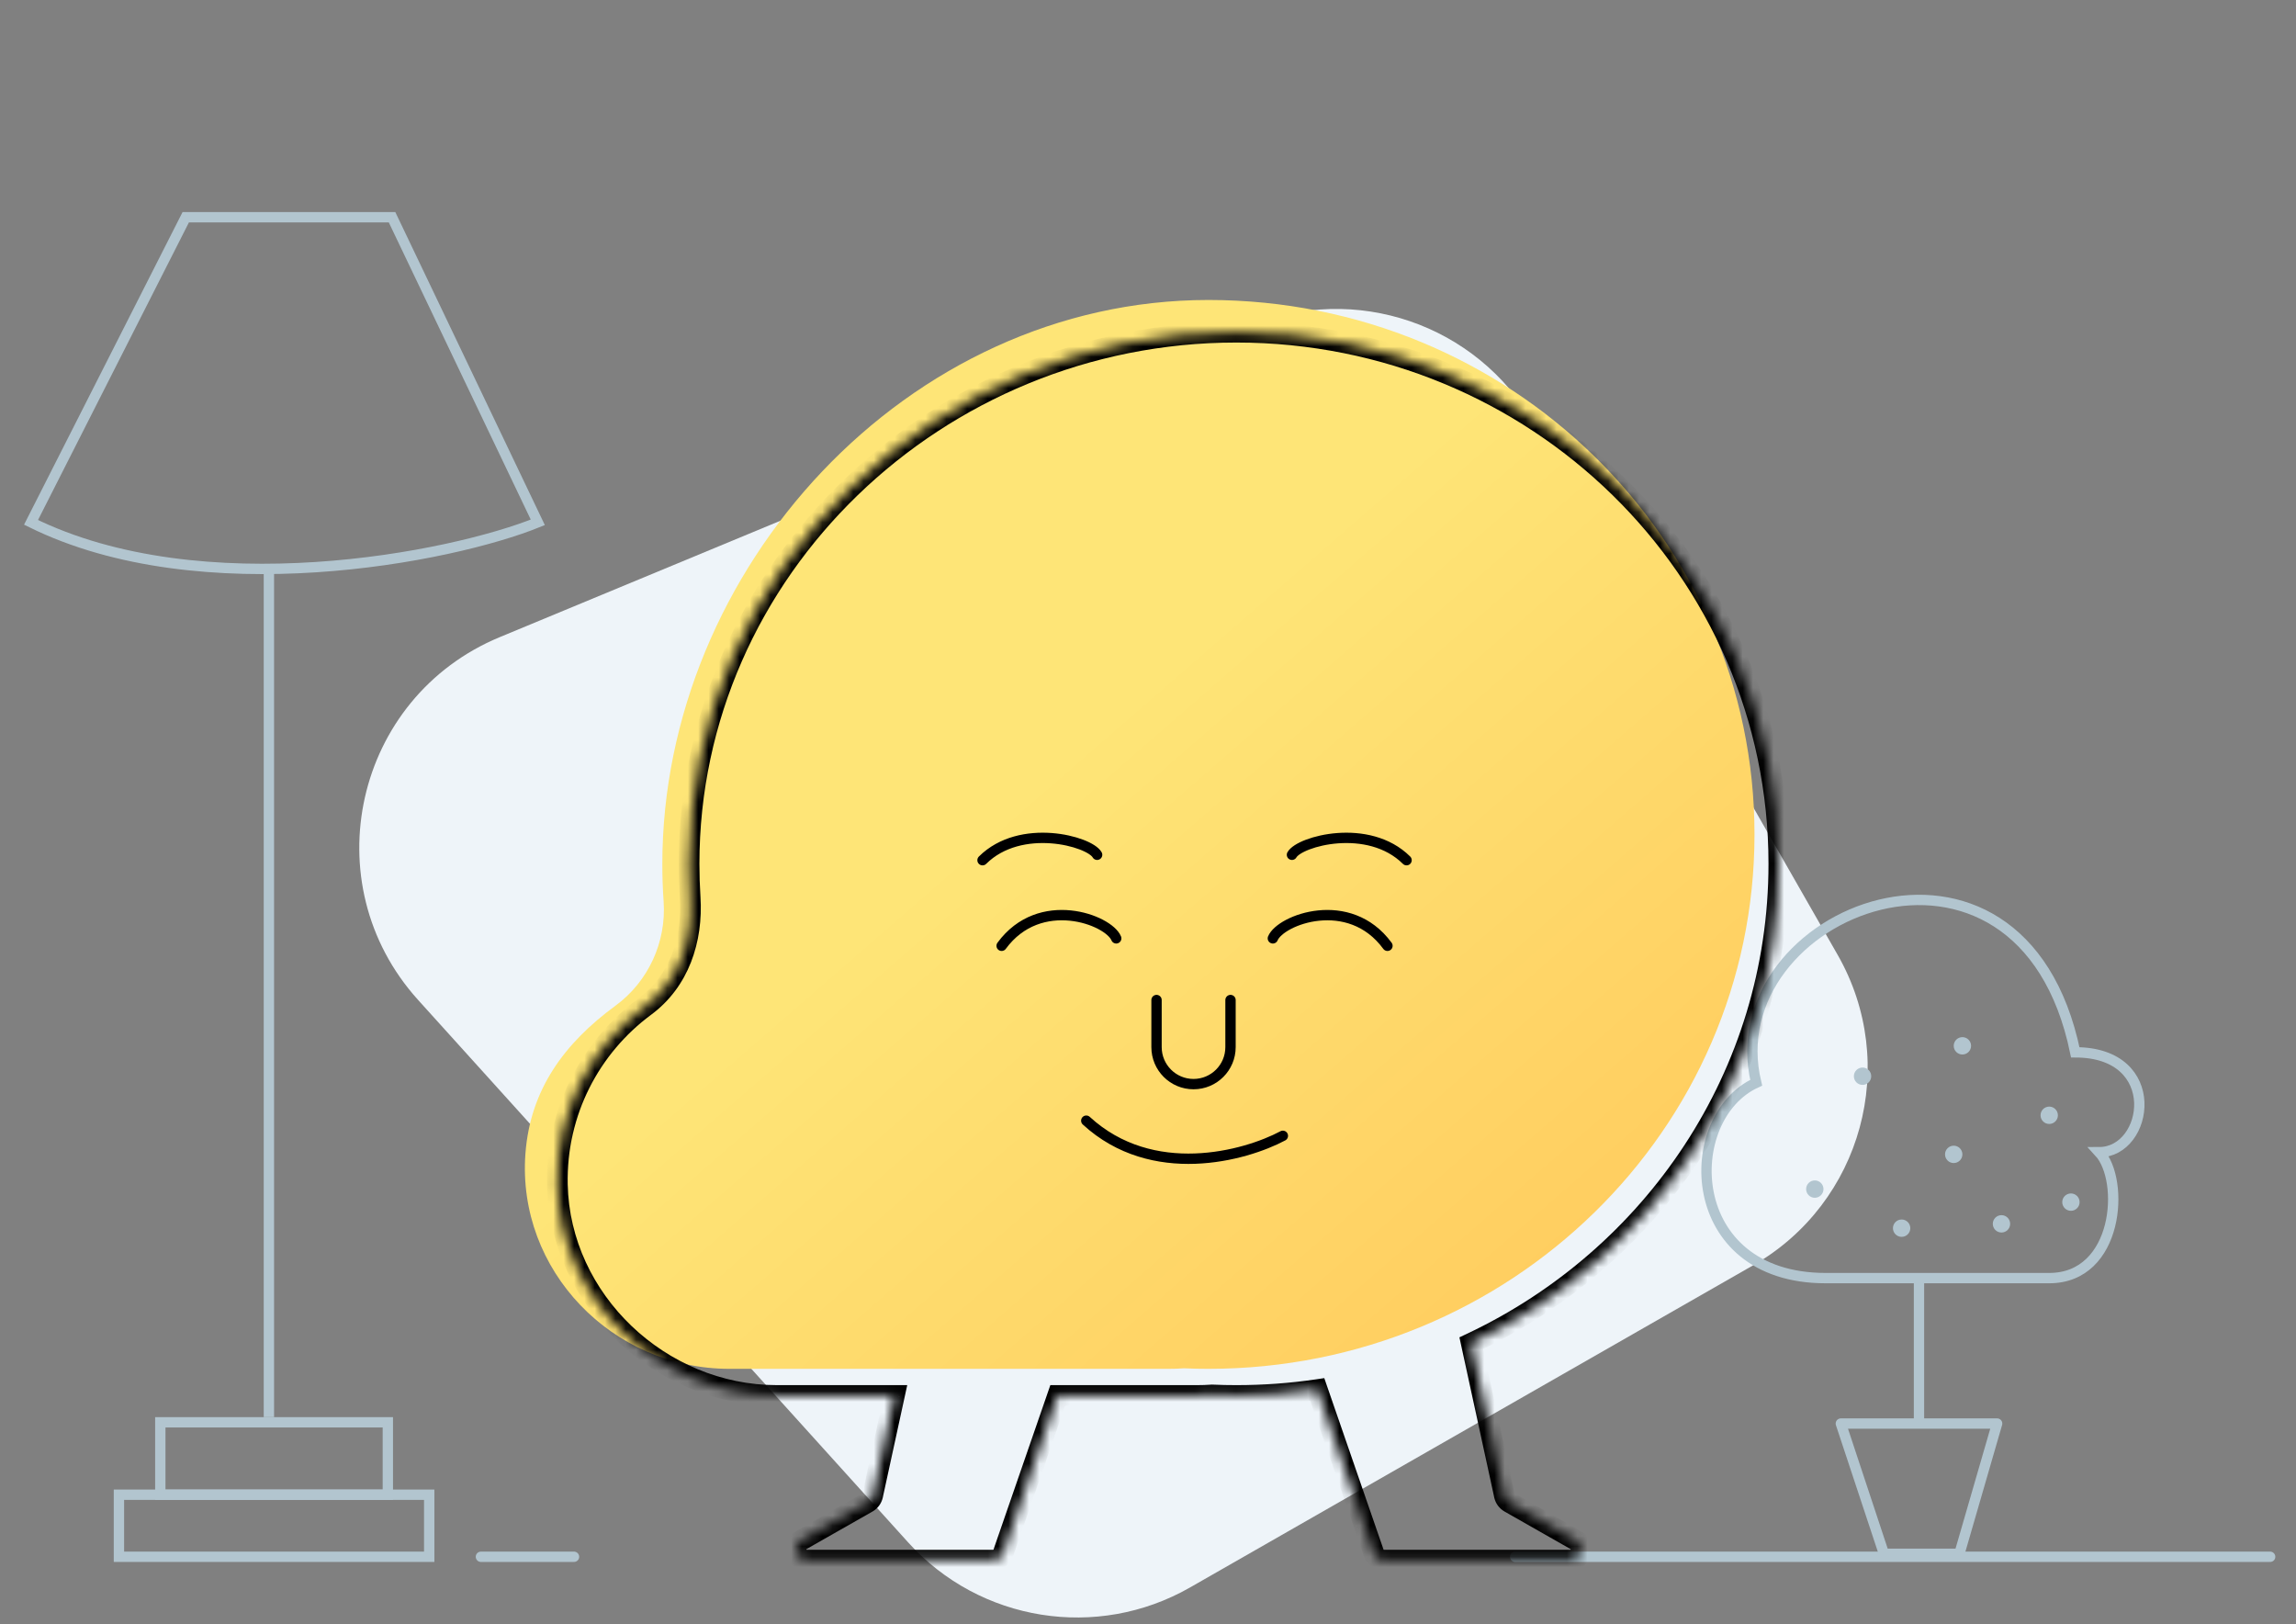 <svg width="222" height="157" viewBox="0 0 222 157" fill="none" xmlns="http://www.w3.org/2000/svg">
<rect x="0" y="0" width="222" height="157" fill="#808080" stroke="none"/>
<path d="M40.423 96.666C30.231 85.388 34.277 67.418 48.319 61.595L120.779 31.548C131.011 27.304 142.803 31.331 148.303 40.946L177.68 92.306C183.713 102.853 180.053 116.293 169.506 122.326L115.065 153.466C106.09 158.6 94.75 156.791 87.818 149.119L40.423 96.666Z" fill="#EEF4F9"/>
<path d="M37.907 21H17.96L3 50.497C19.478 58.652 43.617 53.895 52 50.497L37.907 21Z" stroke="#B2C5CF"/>
<path d="M26 55L26 137" stroke="#B2C5CF"/>
<rect x="15.5" y="137.5" width="22" height="7" stroke="#B2C5CF"/>
<rect x="11.5" y="144.5" width="30" height="6" stroke="#B2C5CF"/>
<path d="M176.522 123.56H191.423H198.139C204.855 123.56 205.484 114.116 202.966 111.387C207.793 111.387 209.262 101.733 200.657 101.733C195.41 76.339 165.819 88.092 169.806 104.672C162.461 108.029 162.671 123.56 176.522 123.56Z" stroke="#B2C5CF"/>
<path d="M185.547 123.56V137.621" stroke="#B2C5CF"/>
<path d="M177.991 137.621H185.981H193.102L189.454 150.213H182.16L177.991 137.621Z" stroke="#B2C5CF" stroke-linejoin="round"/>
<circle cx="180.09" cy="104.042" r="0.839" fill="#B2C5CF"/>
<circle cx="189.744" cy="101.104" r="0.839" fill="#B2C5CF"/>
<circle cx="198.139" cy="107.819" r="0.839" fill="#B2C5CF"/>
<circle cx="188.904" cy="111.597" r="0.839" fill="#B2C5CF"/>
<circle cx="175.473" cy="114.955" r="0.839" fill="#B2C5CF"/>
<circle cx="193.522" cy="118.313" r="0.839" fill="#B2C5CF"/>
<circle cx="200.237" cy="116.214" r="0.839" fill="#B2C5CF"/>
<circle cx="183.868" cy="118.733" r="0.839" fill="#B2C5CF"/>
<line x1="146.5" y1="150.5" x2="219.5" y2="150.5" stroke="#B2C5CF" stroke-linecap="round"/>
<line x1="46.5" y1="150.5" x2="55.5" y2="150.5" stroke="#B2C5CF" stroke-linecap="round"/>
<path fill-rule="evenodd" clip-rule="evenodd" d="M116.844 132.331C146.003 132.331 169.642 109.198 169.642 80.666C169.642 52.133 146.009 29 116.844 29C87.679 29 64.04 55.004 64.04 83.537C64.04 84.751 64.082 85.956 64.165 87.15C64.44 91.08 62.685 94.896 59.507 97.227C54.589 100.84 51.265 105.305 50.803 111.529C49.972 122.815 59.2 132.331 70.537 132.331H112.996C113.489 132.331 113.982 132.316 114.465 132.279C114.465 132.279 114.465 132.279 114.471 132.279C115.26 132.316 116.049 132.331 116.839 132.331H116.844Z" fill="url(#paint0_linear_795_12597)"/>
<mask id="path-20-inside-1_795_12597" fill="white">
<path fill-rule="evenodd" clip-rule="evenodd" d="M142.257 129.851C159.851 121.556 171.995 103.924 171.995 83.51C171.995 55.123 148.511 32.115 119.544 32.115C90.577 32.115 66.626 55.123 66.626 83.51C66.626 84.606 66.662 85.696 66.73 86.771C66.99 90.877 65.66 94.859 62.352 97.304C57.107 101.182 53.747 107.454 53.892 114.509C54.126 125.733 63.884 134.906 75.112 134.906H86.479L84.377 144.568V144.573C84.309 144.858 84.128 145.108 83.873 145.253L77.491 148.882C76.566 149.411 76.94 150.823 78.005 150.823H96.025C96.456 150.823 96.84 150.559 96.996 150.159L102.27 134.906H115.722C116.215 134.906 116.703 134.891 117.186 134.854C117.971 134.891 118.755 134.906 119.544 134.906C122.204 134.906 124.817 134.712 127.37 134.338L132.84 150.159C132.996 150.559 133.38 150.823 133.811 150.823H151.831C152.896 150.823 153.27 149.411 152.346 148.882L145.963 145.253C145.709 145.108 145.527 144.858 145.459 144.573V144.568L142.257 129.851Z"/>
</mask>
<path d="M142.257 129.851L141.831 128.946L141.111 129.286L141.28 130.063L142.257 129.851ZM66.73 86.771L65.732 86.833L65.732 86.834L66.73 86.771ZM62.352 97.304L61.758 96.5L61.758 96.5L62.352 97.304ZM53.892 114.509L52.893 114.529L52.893 114.53L53.892 114.509ZM86.479 134.906L87.456 135.119L87.72 133.906H86.479V134.906ZM84.377 144.568L83.4 144.355L83.377 144.46V144.568H84.377ZM84.377 144.573L85.35 144.803L85.377 144.689V144.573H84.377ZM83.873 145.253L84.367 146.122L84.369 146.121L83.873 145.253ZM77.491 148.882L76.996 148.012L76.994 148.014L77.491 148.882ZM96.996 150.159L97.928 150.522L97.935 150.504L97.941 150.486L96.996 150.159ZM102.27 134.906V133.906H101.557L101.324 134.579L102.27 134.906ZM117.186 134.854L117.233 133.855L117.172 133.853L117.111 133.857L117.186 134.854ZM127.37 134.338L128.315 134.011L128.045 133.228L127.225 133.349L127.37 134.338ZM132.84 150.159L131.895 150.486L131.901 150.504L131.908 150.522L132.84 150.159ZM152.346 148.882L152.843 148.014L152.84 148.012L152.346 148.882ZM145.963 145.253L145.467 146.121L145.469 146.122L145.963 145.253ZM145.459 144.573H144.459V144.689L144.486 144.803L145.459 144.573ZM145.459 144.568H146.459V144.46L146.437 144.355L145.459 144.568ZM170.995 83.51C170.995 103.514 159.095 120.807 141.831 128.946L142.684 130.755C160.607 122.305 172.995 104.334 172.995 83.51H170.995ZM119.544 33.115C147.978 33.115 170.995 55.695 170.995 83.51H172.995C172.995 54.552 149.044 31.115 119.544 31.115V33.115ZM67.626 83.51C67.626 55.706 91.098 33.115 119.544 33.115V31.115C90.055 31.115 65.626 54.541 65.626 83.51H67.626ZM67.728 86.708C67.662 85.653 67.626 84.584 67.626 83.51H65.626C65.626 84.628 65.663 85.739 65.732 86.833L67.728 86.708ZM62.947 98.108C66.598 95.409 68.003 91.055 67.728 86.708L65.732 86.834C65.976 90.699 64.722 94.309 61.758 96.5L62.947 98.108ZM54.892 114.488C54.754 107.772 57.951 101.802 62.947 98.108L61.758 96.5C56.263 100.562 52.74 107.136 52.893 114.529L54.892 114.488ZM75.112 133.906C64.404 133.906 55.114 125.144 54.892 114.488L52.893 114.53C53.138 126.322 63.364 135.906 75.112 135.906V133.906ZM86.479 133.906H75.112V135.906H86.479V133.906ZM85.354 144.78L87.456 135.119L85.502 134.694L83.4 144.355L85.354 144.78ZM85.377 144.573V144.568H83.377V144.573H85.377ZM84.369 146.121C84.872 145.834 85.221 145.349 85.35 144.803L83.404 144.343C83.401 144.354 83.396 144.364 83.39 144.372C83.385 144.38 83.379 144.383 83.377 144.385L84.369 146.121ZM77.985 149.751L84.367 146.122L83.379 144.384L76.996 148.012L77.985 149.751ZM78.005 149.823C77.994 149.823 77.987 149.822 77.983 149.822C77.981 149.821 77.979 149.821 77.979 149.821C77.978 149.821 77.978 149.821 77.978 149.821C77.978 149.821 77.977 149.821 77.977 149.821C77.977 149.821 77.978 149.821 77.978 149.821C77.978 149.821 77.978 149.821 77.978 149.821C77.978 149.821 77.979 149.821 77.98 149.822C77.981 149.822 77.982 149.823 77.982 149.823C77.984 149.825 77.974 149.817 77.969 149.795C77.963 149.773 77.967 149.761 77.967 149.763C77.966 149.763 77.966 149.764 77.966 149.765C77.965 149.766 77.965 149.766 77.965 149.766C77.965 149.766 77.966 149.765 77.969 149.762C77.972 149.759 77.978 149.755 77.988 149.749L76.994 148.014C75.186 149.05 75.909 151.823 78.005 151.823V149.823ZM96.025 149.823H78.005V151.823H96.025V149.823ZM96.064 149.796C96.057 149.814 96.042 149.823 96.025 149.823V151.823C96.871 151.823 97.623 151.304 97.928 150.522L96.064 149.796ZM101.324 134.579L96.051 149.832L97.941 150.486L103.215 135.233L101.324 134.579ZM115.722 133.906H102.27V135.906H115.722V133.906ZM117.111 133.857C116.657 133.891 116.194 133.906 115.722 133.906V135.906C116.236 135.906 116.75 135.89 117.261 135.851L117.111 133.857ZM119.544 133.906C118.768 133.906 117.999 133.891 117.233 133.855L117.14 135.853C117.942 135.89 118.742 135.906 119.544 135.906V133.906ZM127.225 133.349C124.72 133.716 122.155 133.906 119.544 133.906V135.906C122.252 135.906 124.914 135.709 127.515 135.327L127.225 133.349ZM126.425 134.665L131.895 150.486L133.785 149.832L128.315 134.011L126.425 134.665ZM131.908 150.522C132.213 151.304 132.966 151.823 133.811 151.823V149.823C133.795 149.823 133.779 149.814 133.772 149.796L131.908 150.522ZM133.811 151.823H151.831V149.823H133.811V151.823ZM151.831 151.823C153.927 151.823 154.651 149.05 152.843 148.014L151.848 149.749C151.858 149.755 151.864 149.759 151.867 149.762C151.87 149.765 151.872 149.766 151.872 149.766C151.872 149.766 151.871 149.766 151.871 149.765C151.87 149.764 151.87 149.763 151.87 149.763C151.869 149.761 151.873 149.773 151.868 149.795C151.862 149.817 151.852 149.825 151.854 149.823C151.855 149.823 151.855 149.822 151.857 149.822C151.857 149.821 151.858 149.821 151.858 149.821C151.858 149.821 151.858 149.821 151.859 149.821C151.859 149.821 151.859 149.821 151.859 149.821C151.859 149.821 151.859 149.821 151.859 149.821C151.858 149.821 151.858 149.821 151.858 149.821C151.857 149.821 151.856 149.821 151.854 149.822C151.85 149.822 151.842 149.823 151.831 149.823V151.823ZM152.84 148.012L146.457 144.384L145.469 146.122L151.851 149.751L152.84 148.012ZM146.459 144.385C146.457 144.383 146.452 144.38 146.446 144.372C146.44 144.364 146.435 144.354 146.433 144.343L144.486 144.803C144.615 145.349 144.964 145.834 145.467 146.121L146.459 144.385ZM146.459 144.573V144.568H144.459V144.573H146.459ZM146.437 144.355L143.234 129.638L141.28 130.063L144.482 144.78L146.437 144.355Z" fill="black" mask="url(#path-20-inside-1_795_12597)"/>
<path d="M124.04 109.804C120.366 111.763 111.422 114.213 105.031 108.34" stroke="black" stroke-linecap="round" stroke-linejoin="round"/>
<path d="M111.825 96.677V101.23C111.825 103.205 113.426 104.806 115.402 104.806V104.806C117.377 104.806 118.978 103.205 118.978 101.23V96.677" stroke="black" stroke-linecap="round"/>
<path d="M96.847 91.434C100.541 86.397 107.189 88.916 107.928 90.715" stroke="black" stroke-linecap="round" stroke-linejoin="round"/>
<path d="M134.153 91.434C130.459 86.397 123.811 88.916 123.072 90.715" stroke="black" stroke-linecap="round" stroke-linejoin="round"/>
<path d="M95 83.159C98.694 79.492 105.342 81.325 106.081 82.635" stroke="black" stroke-linecap="round" stroke-linejoin="round"/>
<path d="M136 83.159C132.306 79.492 125.658 81.325 124.919 82.635" stroke="black" stroke-linecap="round" stroke-linejoin="round"/>
<defs>
<linearGradient id="paint0_linear_795_12597" x1="50.751" y1="29" x2="153.074" y2="146.732" gradientUnits="userSpaceOnUse">
<stop offset="0.432" stop-color="#FEE577"/>
<stop offset="1" stop-color="#FFC759"/>
</linearGradient>
</defs>
</svg>
